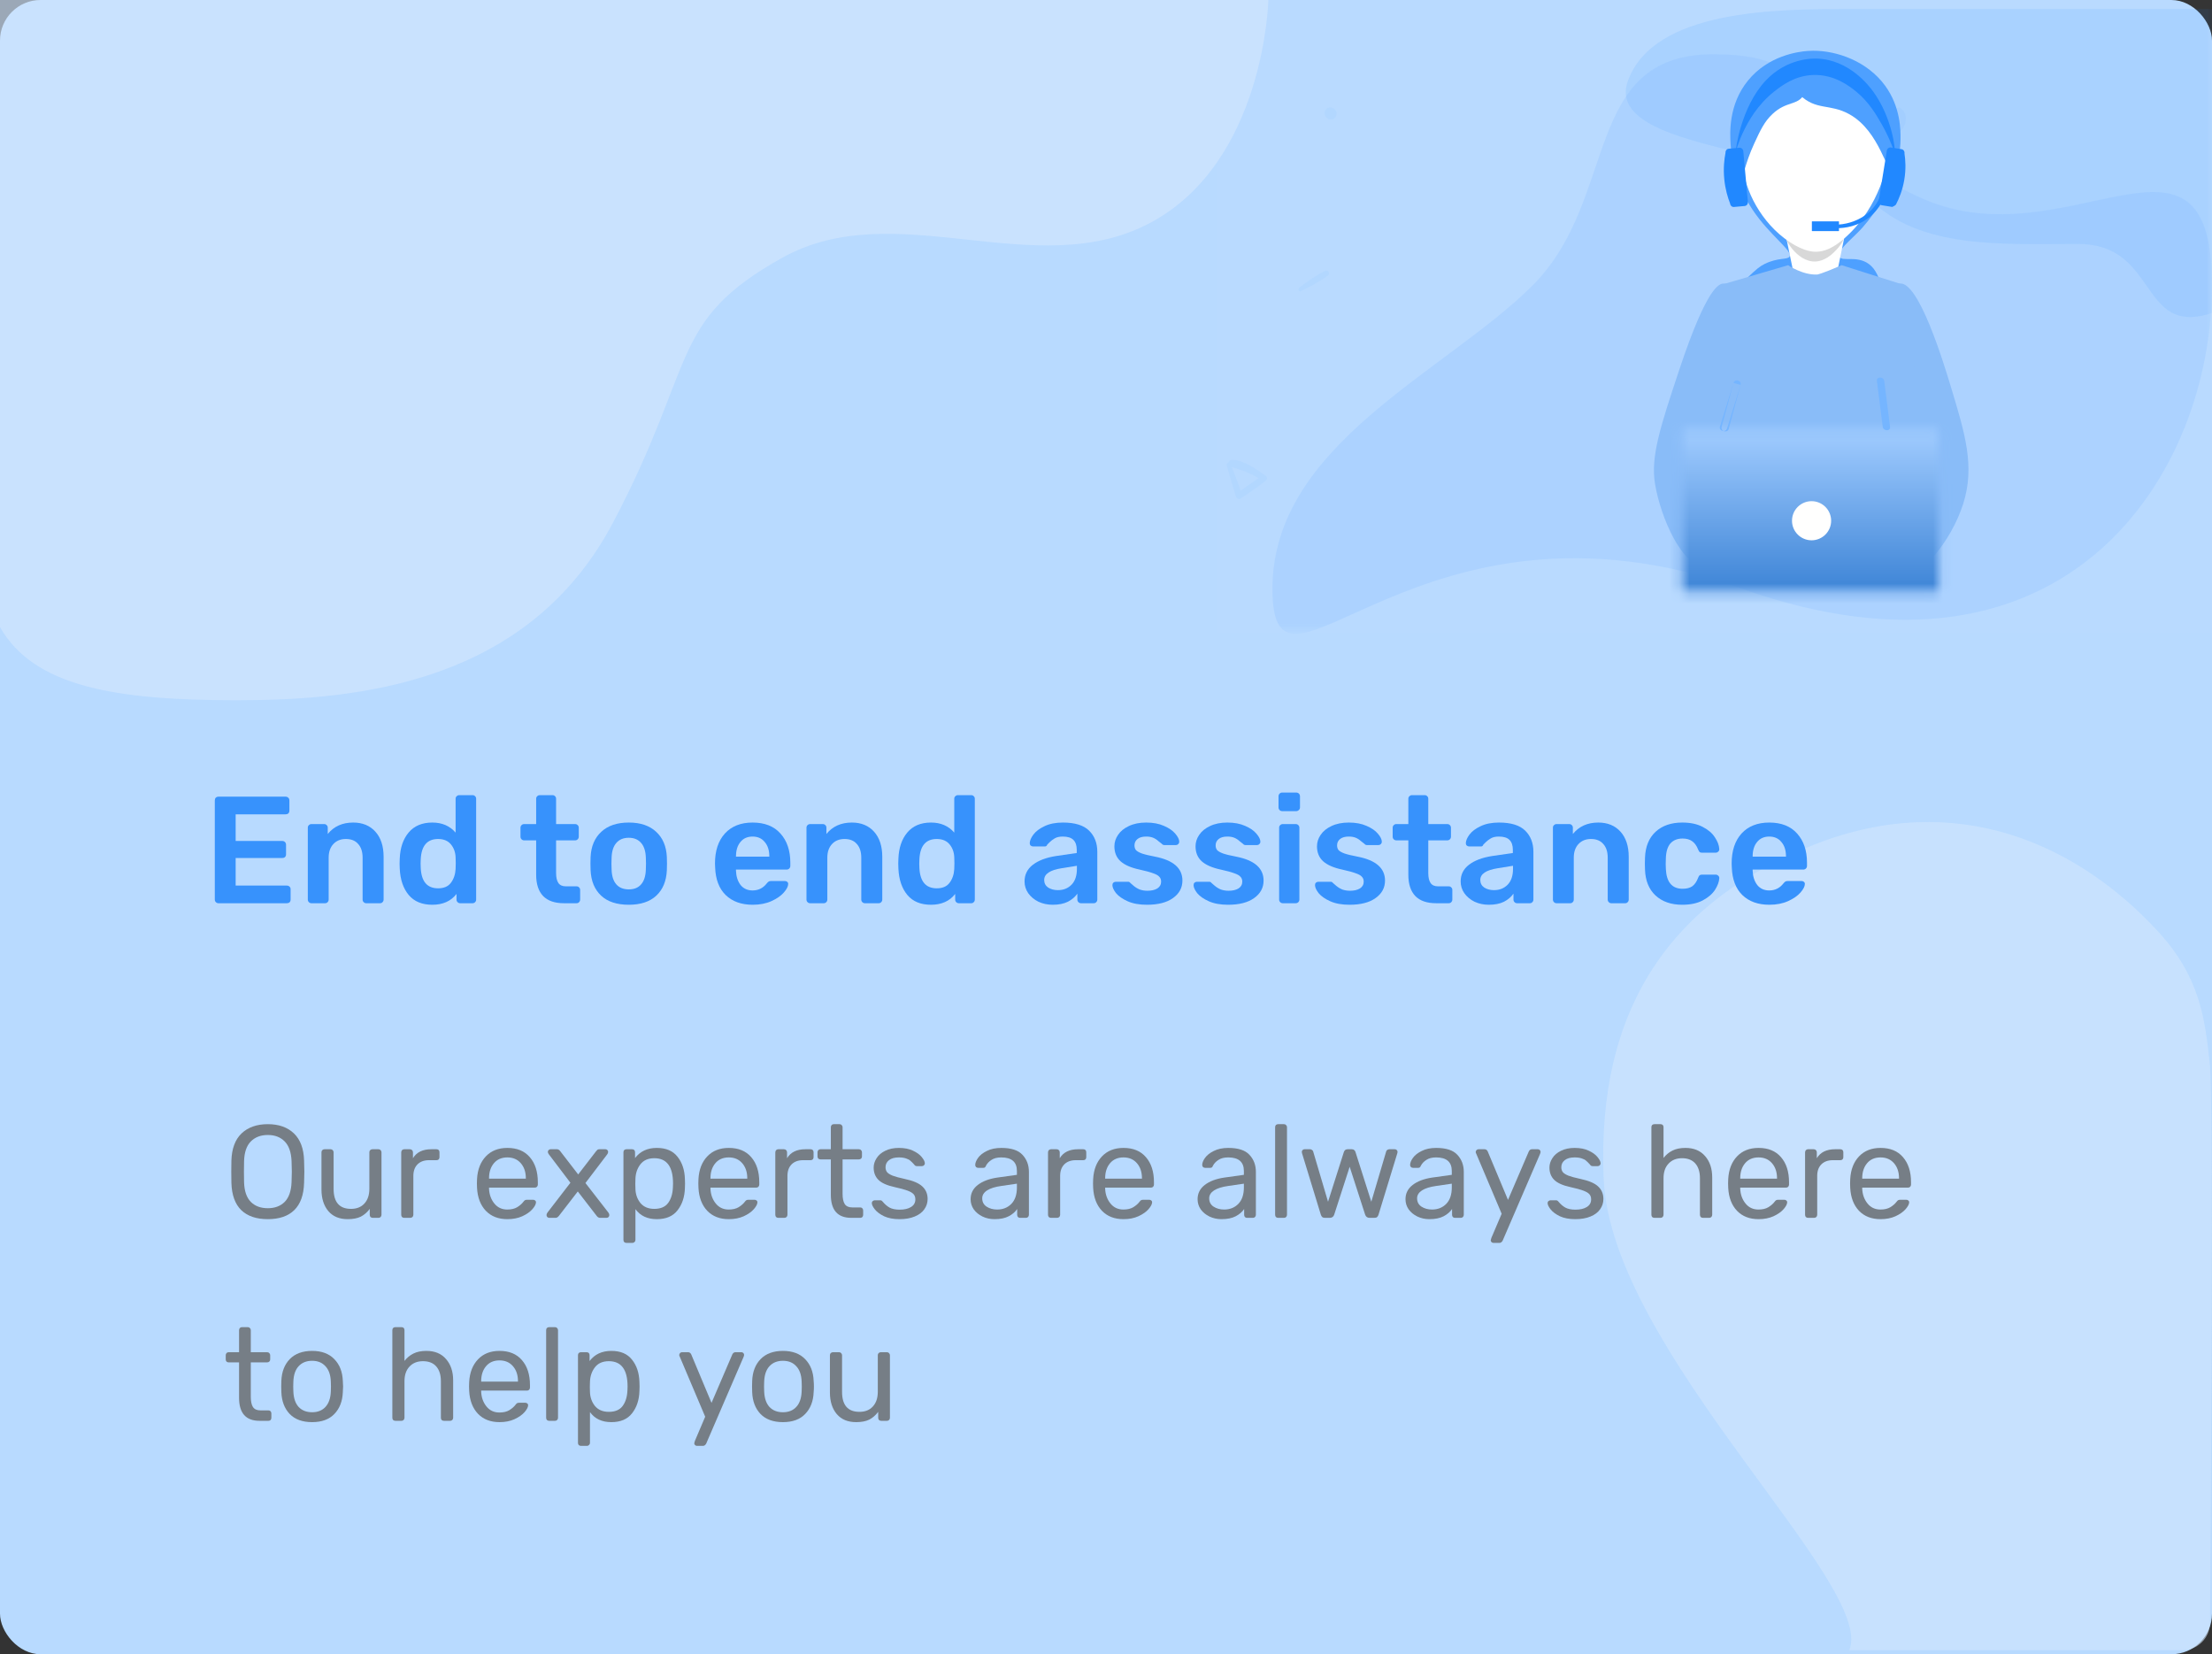 <svg width="218" height="163" viewBox="0 0 218 163" fill="none" xmlns="http://www.w3.org/2000/svg">
<rect x="0" y="0" width="218" height="163" fill="#333333" stroke="none"/>
<rect width="218" height="163" rx="4" fill="#B8DAFF"/>
<path opacity="0.651" d="M113.333 21.97C124.656 15.967 125 0 125 0L0 0C0 0 0 55.612 0 61.791C3.333 67.627 11.25 69 23.333 69C35.416 69 52.083 67.284 60.416 51.492C68.75 35.702 65.884 31.651 77.083 25.403C88.282 19.155 102.01 27.973 113.333 21.97Z" fill="#D2E6FD"/>
<path opacity="0.582" d="M212.647 91.745C216.786 96.228 217.3 100.285 217.782 104.834C218.159 108.394 217.884 148.986 217.803 159.908C217.791 161.412 216.584 162.6 215.08 162.6C207.116 162.6 184.17 162.6 182.254 162.6C184.977 156.157 158.774 133.108 158.048 116.145C157.322 99.181 164.843 88.694 178.857 83.203C192.871 77.713 204.762 83.203 212.647 91.745Z" fill="#D2E6FD"/>
<path d="M26.394 120.13C25.267 120.13 24.396 119.835 23.781 119.246C23.166 118.648 22.841 117.751 22.806 116.555C22.797 116.295 22.793 115.927 22.793 115.45C22.793 114.973 22.797 114.609 22.806 114.358C22.841 113.179 23.174 112.287 23.807 111.68C24.448 111.073 25.311 110.77 26.394 110.77C27.477 110.77 28.335 111.073 28.968 111.68C29.601 112.287 29.934 113.179 29.969 114.358C29.986 114.861 29.995 115.225 29.995 115.45C29.995 115.667 29.986 116.035 29.969 116.555C29.934 117.751 29.609 118.648 28.994 119.246C28.387 119.835 27.521 120.13 26.394 120.13ZM26.394 119.051C27.087 119.051 27.642 118.843 28.058 118.427C28.474 118.002 28.699 117.357 28.734 116.49C28.751 115.97 28.76 115.623 28.76 115.45C28.76 115.259 28.751 114.913 28.734 114.41C28.699 113.543 28.474 112.898 28.058 112.473C27.642 112.048 27.087 111.836 26.394 111.836C25.701 111.836 25.142 112.048 24.717 112.473C24.301 112.898 24.08 113.543 24.054 114.41C24.045 114.661 24.041 115.008 24.041 115.45C24.041 115.883 24.045 116.23 24.054 116.49C24.08 117.357 24.301 118.002 24.717 118.427C25.133 118.843 25.692 119.051 26.394 119.051Z" fill="#767E86"/>
<path d="M34.269 120.13C33.446 120.13 32.809 119.866 32.358 119.337C31.908 118.8 31.682 118.089 31.682 117.205V113.539C31.682 113.452 31.708 113.383 31.76 113.331C31.821 113.27 31.895 113.24 31.981 113.24H32.579C32.666 113.24 32.735 113.27 32.787 113.331C32.848 113.383 32.878 113.452 32.878 113.539V117.14C32.878 118.457 33.45 119.116 34.594 119.116C35.149 119.116 35.587 118.943 35.907 118.596C36.237 118.241 36.401 117.755 36.401 117.14V113.539C36.401 113.452 36.427 113.383 36.479 113.331C36.54 113.27 36.614 113.24 36.7 113.24H37.298C37.385 113.24 37.454 113.27 37.506 113.331C37.567 113.383 37.597 113.452 37.597 113.539V119.701C37.597 119.788 37.567 119.861 37.506 119.922C37.454 119.974 37.385 120 37.298 120H36.739C36.653 120 36.579 119.974 36.518 119.922C36.466 119.861 36.44 119.788 36.44 119.701V119.116C36.189 119.454 35.894 119.71 35.556 119.883C35.218 120.048 34.789 120.13 34.269 120.13Z" fill="#767E86"/>
<path d="M39.841 120C39.755 120 39.681 119.974 39.62 119.922C39.568 119.861 39.542 119.788 39.542 119.701V113.552C39.542 113.465 39.568 113.392 39.62 113.331C39.681 113.27 39.755 113.24 39.841 113.24H40.387C40.483 113.24 40.556 113.27 40.608 113.331C40.669 113.383 40.699 113.457 40.699 113.552V114.124C41.055 113.535 41.657 113.24 42.506 113.24H43.013C43.109 113.24 43.182 113.266 43.234 113.318C43.286 113.37 43.312 113.444 43.312 113.539V114.02C43.312 114.107 43.286 114.18 43.234 114.241C43.182 114.293 43.109 114.319 43.013 114.319H42.272C41.796 114.319 41.419 114.458 41.141 114.735C40.873 115.012 40.738 115.389 40.738 115.866V119.701C40.738 119.788 40.708 119.861 40.647 119.922C40.587 119.974 40.513 120 40.426 120H39.841Z" fill="#767E86"/>
<path d="M50.003 120.13C49.119 120.13 48.412 119.857 47.884 119.311C47.355 118.756 47.065 118.002 47.013 117.049L47 116.607L47.013 116.178C47.065 115.242 47.355 114.497 47.884 113.942C48.412 113.387 49.119 113.11 50.003 113.11C50.956 113.11 51.693 113.413 52.213 114.02C52.741 114.627 53.006 115.45 53.006 116.49V116.724C53.006 116.811 52.975 116.884 52.915 116.945C52.863 116.997 52.793 117.023 52.707 117.023H48.196V117.14C48.222 117.703 48.395 118.184 48.716 118.583C49.036 118.982 49.461 119.181 49.99 119.181C50.397 119.181 50.726 119.103 50.978 118.947C51.238 118.782 51.433 118.613 51.563 118.44C51.641 118.336 51.701 118.275 51.745 118.258C51.788 118.232 51.862 118.219 51.966 118.219H52.538C52.616 118.219 52.681 118.241 52.733 118.284C52.793 118.327 52.824 118.384 52.824 118.453C52.824 118.644 52.707 118.873 52.473 119.142C52.239 119.411 51.905 119.645 51.472 119.844C51.047 120.035 50.557 120.13 50.003 120.13ZM51.823 116.139V116.1C51.823 115.493 51.658 114.999 51.329 114.618C50.999 114.237 50.557 114.046 50.003 114.046C49.439 114.046 48.997 114.237 48.677 114.618C48.356 114.999 48.196 115.493 48.196 116.1V116.139H51.823Z" fill="#767E86"/>
<path d="M54.135 120C54.057 120 53.992 119.974 53.94 119.922C53.888 119.87 53.862 119.805 53.862 119.727C53.862 119.649 53.892 119.567 53.953 119.48L56.215 116.542L54.096 113.747C54.026 113.652 53.992 113.574 53.992 113.513C53.992 113.435 54.018 113.37 54.07 113.318C54.13 113.266 54.195 113.24 54.265 113.24H54.889C55.019 113.24 55.131 113.309 55.227 113.448L56.982 115.723L58.737 113.448C58.789 113.379 58.836 113.327 58.88 113.292C58.932 113.257 58.997 113.24 59.075 113.24H59.673C59.742 113.24 59.803 113.266 59.855 113.318C59.907 113.37 59.933 113.431 59.933 113.5C59.933 113.587 59.902 113.669 59.842 113.747L57.697 116.568L59.959 119.48C60.019 119.567 60.05 119.649 60.05 119.727C60.05 119.805 60.024 119.87 59.972 119.922C59.92 119.974 59.855 120 59.777 120H59.14C59.01 120 58.897 119.935 58.802 119.805L56.943 117.4L55.084 119.805C55.032 119.866 54.98 119.913 54.928 119.948C54.884 119.983 54.824 120 54.746 120H54.135Z" fill="#767E86"/>
<path d="M61.741 122.47C61.654 122.47 61.581 122.444 61.52 122.392C61.468 122.34 61.442 122.266 61.442 122.171V113.539C61.442 113.444 61.468 113.37 61.52 113.318C61.581 113.266 61.654 113.24 61.741 113.24H62.287C62.382 113.24 62.456 113.266 62.508 113.318C62.56 113.37 62.586 113.444 62.586 113.539V114.111C63.089 113.444 63.804 113.11 64.731 113.11C65.641 113.11 66.321 113.4 66.772 113.981C67.231 114.553 67.474 115.285 67.5 116.178C67.509 116.273 67.513 116.421 67.513 116.62C67.513 116.819 67.509 116.967 67.5 117.062C67.474 117.946 67.231 118.678 66.772 119.259C66.321 119.84 65.641 120.13 64.731 120.13C63.804 120.13 63.102 119.801 62.625 119.142V122.171C62.625 122.258 62.595 122.327 62.534 122.379C62.482 122.44 62.413 122.47 62.326 122.47H61.741ZM64.484 119.116C65.108 119.116 65.563 118.921 65.849 118.531C66.135 118.141 66.291 117.63 66.317 116.997C66.326 116.91 66.33 116.785 66.33 116.62C66.33 114.956 65.715 114.124 64.484 114.124C63.877 114.124 63.418 114.328 63.106 114.735C62.803 115.134 62.642 115.606 62.625 116.152C62.616 116.247 62.612 116.416 62.612 116.659C62.612 116.902 62.616 117.071 62.625 117.166C62.642 117.695 62.807 118.154 63.119 118.544C63.44 118.925 63.895 119.116 64.484 119.116Z" fill="#767E86"/>
<path d="M71.826 120.13C70.942 120.13 70.236 119.857 69.707 119.311C69.178 118.756 68.888 118.002 68.836 117.049L68.823 116.607L68.836 116.178C68.888 115.242 69.178 114.497 69.707 113.942C70.236 113.387 70.942 113.11 71.826 113.11C72.779 113.11 73.516 113.413 74.036 114.02C74.564 114.627 74.829 115.45 74.829 116.49V116.724C74.829 116.811 74.799 116.884 74.738 116.945C74.686 116.997 74.617 117.023 74.53 117.023H70.019V117.14C70.045 117.703 70.218 118.184 70.539 118.583C70.859 118.982 71.284 119.181 71.813 119.181C72.22 119.181 72.549 119.103 72.801 118.947C73.061 118.782 73.256 118.613 73.386 118.44C73.464 118.336 73.525 118.275 73.568 118.258C73.611 118.232 73.685 118.219 73.789 118.219H74.361C74.439 118.219 74.504 118.241 74.556 118.284C74.617 118.327 74.647 118.384 74.647 118.453C74.647 118.644 74.53 118.873 74.296 119.142C74.062 119.411 73.728 119.645 73.295 119.844C72.87 120.035 72.38 120.13 71.826 120.13ZM73.646 116.139V116.1C73.646 115.493 73.481 114.999 73.152 114.618C72.823 114.237 72.38 114.046 71.826 114.046C71.263 114.046 70.82 114.237 70.5 114.618C70.179 114.999 70.019 115.493 70.019 116.1V116.139H73.646Z" fill="#767E86"/>
<path d="M76.709 120C76.622 120 76.548 119.974 76.487 119.922C76.436 119.861 76.409 119.788 76.409 119.701V113.552C76.409 113.465 76.436 113.392 76.487 113.331C76.548 113.27 76.622 113.24 76.709 113.24H77.254C77.35 113.24 77.424 113.27 77.475 113.331C77.536 113.383 77.567 113.457 77.567 113.552V114.124C77.922 113.535 78.524 113.24 79.374 113.24H79.88C79.976 113.24 80.049 113.266 80.102 113.318C80.153 113.37 80.18 113.444 80.18 113.539V114.02C80.18 114.107 80.153 114.18 80.102 114.241C80.049 114.293 79.976 114.319 79.88 114.319H79.139C78.663 114.319 78.286 114.458 78.008 114.735C77.74 115.012 77.606 115.389 77.606 115.866V119.701C77.606 119.788 77.575 119.861 77.514 119.922C77.454 119.974 77.38 120 77.293 120H76.709Z" fill="#767E86"/>
<path d="M83.897 120C82.554 120 81.882 119.242 81.882 117.725V114.241H80.855C80.769 114.241 80.699 114.215 80.647 114.163C80.595 114.111 80.569 114.042 80.569 113.955V113.539C80.569 113.452 80.595 113.383 80.647 113.331C80.699 113.27 80.769 113.24 80.855 113.24H81.882V111.069C81.882 110.982 81.908 110.913 81.96 110.861C82.012 110.8 82.082 110.77 82.168 110.77H82.74C82.827 110.77 82.896 110.8 82.948 110.861C83.009 110.913 83.039 110.982 83.039 111.069V113.24H84.651C84.738 113.24 84.807 113.27 84.859 113.331C84.92 113.383 84.95 113.452 84.95 113.539V113.955C84.95 114.042 84.92 114.111 84.859 114.163C84.807 114.215 84.738 114.241 84.651 114.241H83.039V117.634C83.039 118.076 83.109 118.41 83.247 118.635C83.394 118.86 83.641 118.973 83.988 118.973H84.781C84.868 118.973 84.937 119.003 84.989 119.064C85.041 119.116 85.067 119.185 85.067 119.272V119.701C85.067 119.788 85.041 119.861 84.989 119.922C84.937 119.974 84.868 120 84.781 120H83.897Z" fill="#767E86"/>
<path d="M88.651 120.13C88.053 120.13 87.546 120.035 87.13 119.844C86.723 119.645 86.42 119.419 86.22 119.168C86.021 118.917 85.921 118.709 85.921 118.544C85.921 118.457 85.952 118.392 86.012 118.349C86.073 118.297 86.138 118.271 86.207 118.271H86.753C86.805 118.271 86.844 118.28 86.87 118.297C86.905 118.314 86.948 118.353 87 118.414C87.2 118.657 87.421 118.847 87.663 118.986C87.915 119.125 88.248 119.194 88.664 119.194C89.132 119.194 89.505 119.107 89.782 118.934C90.068 118.761 90.211 118.509 90.211 118.18C90.211 117.963 90.151 117.79 90.029 117.66C89.908 117.53 89.704 117.413 89.418 117.309C89.141 117.205 88.725 117.092 88.17 116.971C87.416 116.806 86.883 116.568 86.571 116.256C86.259 115.944 86.103 115.541 86.103 115.047C86.103 114.726 86.199 114.419 86.389 114.124C86.58 113.821 86.862 113.578 87.234 113.396C87.616 113.205 88.066 113.11 88.586 113.11C89.132 113.11 89.596 113.201 89.977 113.383C90.367 113.565 90.658 113.777 90.848 114.02C91.048 114.263 91.147 114.466 91.147 114.631C91.147 114.709 91.117 114.774 91.056 114.826C91.004 114.878 90.939 114.904 90.861 114.904H90.367C90.246 114.904 90.159 114.856 90.107 114.761C89.96 114.596 89.834 114.471 89.73 114.384C89.635 114.289 89.492 114.211 89.301 114.15C89.111 114.081 88.872 114.046 88.586 114.046C88.162 114.046 87.837 114.137 87.611 114.319C87.386 114.492 87.273 114.726 87.273 115.021C87.273 115.203 87.321 115.359 87.416 115.489C87.512 115.61 87.694 115.727 87.962 115.84C88.231 115.944 88.63 116.052 89.158 116.165C89.982 116.338 90.562 116.585 90.9 116.906C91.247 117.227 91.42 117.638 91.42 118.141C91.42 118.514 91.312 118.852 91.095 119.155C90.887 119.458 90.571 119.697 90.146 119.87C89.73 120.043 89.232 120.13 88.651 120.13Z" fill="#767E86"/>
<path d="M98.01 120.13C97.585 120.13 97.191 120.043 96.827 119.87C96.472 119.697 96.186 119.463 95.969 119.168C95.761 118.865 95.657 118.531 95.657 118.167C95.657 117.595 95.891 117.127 96.359 116.763C96.827 116.399 97.464 116.156 98.27 116.035L100.22 115.762V115.385C100.22 114.492 99.704 114.046 98.673 114.046C98.274 114.046 97.954 114.128 97.711 114.293C97.468 114.449 97.291 114.635 97.178 114.852C97.143 114.939 97.104 114.999 97.061 115.034C97.026 115.06 96.974 115.073 96.905 115.073H96.398C96.32 115.073 96.251 115.047 96.19 114.995C96.138 114.934 96.112 114.865 96.112 114.787C96.112 114.588 96.203 114.358 96.385 114.098C96.576 113.829 96.866 113.6 97.256 113.409C97.646 113.21 98.123 113.11 98.686 113.11C99.657 113.11 100.35 113.335 100.766 113.786C101.191 114.237 101.403 114.8 101.403 115.476V119.701C101.403 119.788 101.373 119.861 101.312 119.922C101.26 119.974 101.191 120 101.104 120H100.532C100.445 120 100.376 119.974 100.324 119.922C100.272 119.861 100.246 119.788 100.246 119.701V119.129C100.055 119.415 99.778 119.653 99.414 119.844C99.05 120.035 98.582 120.13 98.01 120.13ZM98.27 119.181C98.842 119.181 99.31 118.995 99.674 118.622C100.038 118.249 100.22 117.708 100.22 116.997V116.633L98.699 116.854C98.075 116.941 97.603 117.088 97.282 117.296C96.961 117.504 96.801 117.764 96.801 118.076C96.801 118.431 96.944 118.704 97.23 118.895C97.525 119.086 97.871 119.181 98.27 119.181Z" fill="#767E86"/>
<path d="M103.584 120C103.498 120 103.424 119.974 103.363 119.922C103.311 119.861 103.285 119.788 103.285 119.701V113.552C103.285 113.465 103.311 113.392 103.363 113.331C103.424 113.27 103.498 113.24 103.584 113.24H104.13C104.226 113.24 104.299 113.27 104.351 113.331C104.412 113.383 104.442 113.457 104.442 113.552V114.124C104.798 113.535 105.4 113.24 106.249 113.24H106.756C106.852 113.24 106.925 113.266 106.977 113.318C107.029 113.37 107.055 113.444 107.055 113.539V114.02C107.055 114.107 107.029 114.18 106.977 114.241C106.925 114.293 106.852 114.319 106.756 114.319H106.015C105.539 114.319 105.162 114.458 104.884 114.735C104.616 115.012 104.481 115.389 104.481 115.866V119.701C104.481 119.788 104.451 119.861 104.39 119.922C104.33 119.974 104.256 120 104.169 120H103.584Z" fill="#767E86"/>
<path d="M110.724 120.13C109.84 120.13 109.134 119.857 108.605 119.311C108.077 118.756 107.786 118.002 107.734 117.049L107.721 116.607L107.734 116.178C107.786 115.242 108.077 114.497 108.605 113.942C109.134 113.387 109.84 113.11 110.724 113.11C111.678 113.11 112.414 113.413 112.934 114.02C113.463 114.627 113.727 115.45 113.727 116.49V116.724C113.727 116.811 113.697 116.884 113.636 116.945C113.584 116.997 113.515 117.023 113.428 117.023H108.917V117.14C108.943 117.703 109.117 118.184 109.437 118.583C109.758 118.982 110.183 119.181 110.711 119.181C111.119 119.181 111.448 119.103 111.699 118.947C111.959 118.782 112.154 118.613 112.284 118.44C112.362 118.336 112.423 118.275 112.466 118.258C112.51 118.232 112.583 118.219 112.687 118.219H113.259C113.337 118.219 113.402 118.241 113.454 118.284C113.515 118.327 113.545 118.384 113.545 118.453C113.545 118.644 113.428 118.873 113.194 119.142C112.96 119.411 112.627 119.645 112.193 119.844C111.769 120.035 111.279 120.13 110.724 120.13ZM112.544 116.139V116.1C112.544 115.493 112.38 114.999 112.05 114.618C111.721 114.237 111.279 114.046 110.724 114.046C110.161 114.046 109.719 114.237 109.398 114.618C109.078 114.999 108.917 115.493 108.917 116.1V116.139H112.544Z" fill="#767E86"/>
<path d="M120.379 120.13C119.955 120.13 119.56 120.043 119.196 119.87C118.841 119.697 118.555 119.463 118.338 119.168C118.13 118.865 118.026 118.531 118.026 118.167C118.026 117.595 118.26 117.127 118.728 116.763C119.196 116.399 119.833 116.156 120.639 116.035L122.589 115.762V115.385C122.589 114.492 122.074 114.046 121.042 114.046C120.644 114.046 120.323 114.128 120.08 114.293C119.838 114.449 119.66 114.635 119.547 114.852C119.513 114.939 119.474 114.999 119.43 115.034C119.396 115.06 119.344 115.073 119.274 115.073H118.767C118.689 115.073 118.62 115.047 118.559 114.995C118.507 114.934 118.481 114.865 118.481 114.787C118.481 114.588 118.572 114.358 118.754 114.098C118.945 113.829 119.235 113.6 119.625 113.409C120.015 113.21 120.492 113.11 121.055 113.11C122.026 113.11 122.719 113.335 123.135 113.786C123.56 114.237 123.772 114.8 123.772 115.476V119.701C123.772 119.788 123.742 119.861 123.681 119.922C123.629 119.974 123.56 120 123.473 120H122.901C122.815 120 122.745 119.974 122.693 119.922C122.641 119.861 122.615 119.788 122.615 119.701V119.129C122.425 119.415 122.147 119.653 121.783 119.844C121.419 120.035 120.951 120.13 120.379 120.13ZM120.639 119.181C121.211 119.181 121.679 118.995 122.043 118.622C122.407 118.249 122.589 117.708 122.589 116.997V116.633L121.068 116.854C120.444 116.941 119.972 117.088 119.651 117.296C119.331 117.504 119.17 117.764 119.17 118.076C119.17 118.431 119.313 118.704 119.599 118.895C119.894 119.086 120.241 119.181 120.639 119.181Z" fill="#767E86"/>
<path d="M125.967 120C125.88 120 125.806 119.974 125.746 119.922C125.694 119.861 125.668 119.788 125.668 119.701V111.069C125.668 110.974 125.694 110.9 125.746 110.848C125.806 110.796 125.88 110.77 125.967 110.77H126.539C126.625 110.77 126.695 110.8 126.747 110.861C126.807 110.913 126.838 110.982 126.838 111.069V119.701C126.838 119.788 126.807 119.861 126.747 119.922C126.695 119.974 126.625 120 126.539 120H125.967Z" fill="#767E86"/>
<path d="M130.584 120C130.463 120 130.372 119.974 130.311 119.922C130.251 119.87 130.203 119.788 130.168 119.675L128.322 113.643L128.296 113.513C128.296 113.435 128.322 113.37 128.374 113.318C128.426 113.266 128.491 113.24 128.569 113.24H129.102C129.189 113.24 129.258 113.266 129.31 113.318C129.371 113.361 129.406 113.405 129.414 113.448L130.883 118.414L132.443 113.513C132.461 113.444 132.5 113.383 132.56 113.331C132.621 113.27 132.703 113.24 132.807 113.24H133.223C133.327 113.24 133.41 113.27 133.47 113.331C133.531 113.383 133.57 113.444 133.587 113.513L135.147 118.414L136.616 113.448C136.625 113.405 136.655 113.361 136.707 113.318C136.768 113.266 136.842 113.24 136.928 113.24H137.461C137.539 113.24 137.604 113.266 137.656 113.318C137.708 113.37 137.734 113.435 137.734 113.513L137.708 113.643L135.862 119.675C135.828 119.788 135.78 119.87 135.719 119.922C135.659 119.974 135.568 120 135.446 120H134.978C134.753 120 134.606 119.892 134.536 119.675L133.015 114.969L131.494 119.675C131.425 119.892 131.278 120 131.052 120H130.584Z" fill="#767E86"/>
<path d="M140.869 120.13C140.445 120.13 140.05 120.043 139.686 119.87C139.331 119.697 139.045 119.463 138.828 119.168C138.62 118.865 138.516 118.531 138.516 118.167C138.516 117.595 138.75 117.127 139.218 116.763C139.686 116.399 140.323 116.156 141.129 116.035L143.079 115.762V115.385C143.079 114.492 142.564 114.046 141.532 114.046C141.134 114.046 140.813 114.128 140.57 114.293C140.328 114.449 140.15 114.635 140.037 114.852C140.003 114.939 139.964 114.999 139.92 115.034C139.886 115.06 139.834 115.073 139.764 115.073H139.257C139.179 115.073 139.11 115.047 139.049 114.995C138.997 114.934 138.971 114.865 138.971 114.787C138.971 114.588 139.062 114.358 139.244 114.098C139.435 113.829 139.725 113.6 140.115 113.409C140.505 113.21 140.982 113.11 141.545 113.11C142.516 113.11 143.209 113.335 143.625 113.786C144.05 114.237 144.262 114.8 144.262 115.476V119.701C144.262 119.788 144.232 119.861 144.171 119.922C144.119 119.974 144.05 120 143.963 120H143.391C143.305 120 143.235 119.974 143.183 119.922C143.131 119.861 143.105 119.788 143.105 119.701V119.129C142.915 119.415 142.637 119.653 142.273 119.844C141.909 120.035 141.441 120.13 140.869 120.13ZM141.129 119.181C141.701 119.181 142.169 118.995 142.533 118.622C142.897 118.249 143.079 117.708 143.079 116.997V116.633L141.558 116.854C140.934 116.941 140.462 117.088 140.141 117.296C139.821 117.504 139.66 117.764 139.66 118.076C139.66 118.431 139.803 118.704 140.089 118.895C140.384 119.086 140.731 119.181 141.129 119.181Z" fill="#767E86"/>
<path d="M147.188 122.47C147.11 122.47 147.045 122.444 146.993 122.392C146.941 122.34 146.915 122.279 146.915 122.21C146.915 122.184 146.937 122.106 146.98 121.976L147.994 119.597L145.511 113.734C145.459 113.63 145.433 113.556 145.433 113.513C145.442 113.435 145.472 113.37 145.524 113.318C145.576 113.266 145.637 113.24 145.706 113.24H146.304C146.443 113.24 146.547 113.309 146.616 113.448L148.618 118.232L150.672 113.448C150.742 113.309 150.846 113.24 150.984 113.24H151.569C151.639 113.24 151.699 113.266 151.751 113.318C151.803 113.37 151.829 113.431 151.829 113.5C151.829 113.561 151.808 113.639 151.764 113.734L148.085 122.262C148.042 122.331 147.994 122.383 147.942 122.418C147.899 122.453 147.838 122.47 147.76 122.47H147.188Z" fill="#767E86"/>
<path d="M155.251 120.13C154.653 120.13 154.146 120.035 153.73 119.844C153.323 119.645 153.019 119.419 152.82 119.168C152.621 118.917 152.521 118.709 152.521 118.544C152.521 118.457 152.551 118.392 152.612 118.349C152.673 118.297 152.738 118.271 152.807 118.271H153.353C153.405 118.271 153.444 118.28 153.47 118.297C153.505 118.314 153.548 118.353 153.6 118.414C153.799 118.657 154.02 118.847 154.263 118.986C154.514 119.125 154.848 119.194 155.264 119.194C155.732 119.194 156.105 119.107 156.382 118.934C156.668 118.761 156.811 118.509 156.811 118.18C156.811 117.963 156.75 117.79 156.629 117.66C156.508 117.53 156.304 117.413 156.018 117.309C155.741 117.205 155.325 117.092 154.77 116.971C154.016 116.806 153.483 116.568 153.171 116.256C152.859 115.944 152.703 115.541 152.703 115.047C152.703 114.726 152.798 114.419 152.989 114.124C153.18 113.821 153.461 113.578 153.834 113.396C154.215 113.205 154.666 113.11 155.186 113.11C155.732 113.11 156.196 113.201 156.577 113.383C156.967 113.565 157.257 113.777 157.448 114.02C157.647 114.263 157.747 114.466 157.747 114.631C157.747 114.709 157.717 114.774 157.656 114.826C157.604 114.878 157.539 114.904 157.461 114.904H156.967C156.846 114.904 156.759 114.856 156.707 114.761C156.56 114.596 156.434 114.471 156.33 114.384C156.235 114.289 156.092 114.211 155.901 114.15C155.71 114.081 155.472 114.046 155.186 114.046C154.761 114.046 154.436 114.137 154.211 114.319C153.986 114.492 153.873 114.726 153.873 115.021C153.873 115.203 153.921 115.359 154.016 115.489C154.111 115.61 154.293 115.727 154.562 115.84C154.831 115.944 155.229 116.052 155.758 116.165C156.581 116.338 157.162 116.585 157.5 116.906C157.847 117.227 158.02 117.638 158.02 118.141C158.02 118.514 157.912 118.852 157.695 119.155C157.487 119.458 157.171 119.697 156.746 119.87C156.33 120.043 155.832 120.13 155.251 120.13Z" fill="#767E86"/>
<path d="M163.05 120C162.963 120 162.889 119.974 162.829 119.922C162.777 119.861 162.751 119.788 162.751 119.701V111.069C162.751 110.974 162.777 110.9 162.829 110.848C162.889 110.796 162.963 110.77 163.05 110.77H163.648C163.743 110.77 163.817 110.796 163.869 110.848C163.921 110.9 163.947 110.974 163.947 111.069V114.098C164.198 113.777 164.493 113.535 164.831 113.37C165.177 113.197 165.602 113.11 166.105 113.11C166.937 113.11 167.582 113.379 168.042 113.916C168.51 114.445 168.744 115.147 168.744 116.022V119.701C168.744 119.788 168.713 119.861 168.653 119.922C168.601 119.974 168.531 120 168.445 120H167.834C167.747 120 167.673 119.974 167.613 119.922C167.561 119.861 167.535 119.788 167.535 119.701V116.1C167.535 115.476 167.383 114.991 167.08 114.644C166.776 114.297 166.339 114.124 165.767 114.124C165.212 114.124 164.77 114.302 164.441 114.657C164.111 115.004 163.947 115.485 163.947 116.1V119.701C163.947 119.788 163.916 119.861 163.856 119.922C163.804 119.974 163.734 120 163.648 120H163.05Z" fill="#767E86"/>
<path d="M173.312 120.13C172.428 120.13 171.722 119.857 171.193 119.311C170.664 118.756 170.374 118.002 170.322 117.049L170.309 116.607L170.322 116.178C170.374 115.242 170.664 114.497 171.193 113.942C171.722 113.387 172.428 113.11 173.312 113.11C174.265 113.11 175.002 113.413 175.522 114.02C176.051 114.627 176.315 115.45 176.315 116.49V116.724C176.315 116.811 176.285 116.884 176.224 116.945C176.172 116.997 176.103 117.023 176.016 117.023H171.505V117.14C171.531 117.703 171.704 118.184 172.025 118.583C172.346 118.982 172.77 119.181 173.299 119.181C173.706 119.181 174.036 119.103 174.287 118.947C174.547 118.782 174.742 118.613 174.872 118.44C174.95 118.336 175.011 118.275 175.054 118.258C175.097 118.232 175.171 118.219 175.275 118.219H175.847C175.925 118.219 175.99 118.241 176.042 118.284C176.103 118.327 176.133 118.384 176.133 118.453C176.133 118.644 176.016 118.873 175.782 119.142C175.548 119.411 175.214 119.645 174.781 119.844C174.356 120.035 173.867 120.13 173.312 120.13ZM175.132 116.139V116.1C175.132 115.493 174.967 114.999 174.638 114.618C174.309 114.237 173.867 114.046 173.312 114.046C172.749 114.046 172.307 114.237 171.986 114.618C171.665 114.999 171.505 115.493 171.505 116.1V116.139H175.132Z" fill="#767E86"/>
<path d="M178.195 120C178.108 120 178.035 119.974 177.974 119.922C177.922 119.861 177.896 119.788 177.896 119.701V113.552C177.896 113.465 177.922 113.392 177.974 113.331C178.035 113.27 178.108 113.24 178.195 113.24H178.741C178.836 113.24 178.91 113.27 178.962 113.331C179.023 113.383 179.053 113.457 179.053 113.552V114.124C179.408 113.535 180.011 113.24 180.86 113.24H181.367C181.462 113.24 181.536 113.266 181.588 113.318C181.64 113.37 181.666 113.444 181.666 113.539V114.02C181.666 114.107 181.64 114.18 181.588 114.241C181.536 114.293 181.462 114.319 181.367 114.319H180.626C180.149 114.319 179.772 114.458 179.495 114.735C179.226 115.012 179.092 115.389 179.092 115.866V119.701C179.092 119.788 179.062 119.861 179.001 119.922C178.94 119.974 178.867 120 178.78 120H178.195Z" fill="#767E86"/>
<path d="M185.335 120.13C184.451 120.13 183.744 119.857 183.216 119.311C182.687 118.756 182.397 118.002 182.345 117.049L182.332 116.607L182.345 116.178C182.397 115.242 182.687 114.497 183.216 113.942C183.744 113.387 184.451 113.11 185.335 113.11C186.288 113.11 187.025 113.413 187.545 114.02C188.073 114.627 188.338 115.45 188.338 116.49V116.724C188.338 116.811 188.307 116.884 188.247 116.945C188.195 116.997 188.125 117.023 188.039 117.023H183.528V117.14C183.554 117.703 183.727 118.184 184.048 118.583C184.368 118.982 184.793 119.181 185.322 119.181C185.729 119.181 186.058 119.103 186.31 118.947C186.57 118.782 186.765 118.613 186.895 118.44C186.973 118.336 187.033 118.275 187.077 118.258C187.12 118.232 187.194 118.219 187.298 118.219H187.87C187.948 118.219 188.013 118.241 188.065 118.284C188.125 118.327 188.156 118.384 188.156 118.453C188.156 118.644 188.039 118.873 187.805 119.142C187.571 119.411 187.237 119.645 186.804 119.844C186.379 120.035 185.889 120.13 185.335 120.13ZM187.155 116.139V116.1C187.155 115.493 186.99 114.999 186.661 114.618C186.331 114.237 185.889 114.046 185.335 114.046C184.771 114.046 184.329 114.237 184.009 114.618C183.688 114.999 183.528 115.493 183.528 116.1V116.139H187.155Z" fill="#767E86"/>
<path d="M25.575 140C24.232 140 23.56 139.242 23.56 137.725V134.241H22.533C22.446 134.241 22.377 134.215 22.325 134.163C22.273 134.111 22.247 134.042 22.247 133.955V133.539C22.247 133.452 22.273 133.383 22.325 133.331C22.377 133.27 22.446 133.24 22.533 133.24H23.56V131.069C23.56 130.982 23.586 130.913 23.638 130.861C23.69 130.8 23.759 130.77 23.846 130.77H24.418C24.505 130.77 24.574 130.8 24.626 130.861C24.687 130.913 24.717 130.982 24.717 131.069V133.24H26.329C26.416 133.24 26.485 133.27 26.537 133.331C26.598 133.383 26.628 133.452 26.628 133.539V133.955C26.628 134.042 26.598 134.111 26.537 134.163C26.485 134.215 26.416 134.241 26.329 134.241H24.717V137.634C24.717 138.076 24.786 138.41 24.925 138.635C25.072 138.86 25.319 138.973 25.666 138.973H26.459C26.546 138.973 26.615 139.003 26.667 139.064C26.719 139.116 26.745 139.185 26.745 139.272V139.701C26.745 139.788 26.719 139.861 26.667 139.922C26.615 139.974 26.546 140 26.459 140H25.575Z" fill="#767E86"/>
<path d="M30.758 140.13C29.805 140.13 29.068 139.861 28.548 139.324C28.037 138.787 27.764 138.072 27.729 137.179L27.716 136.62L27.729 136.061C27.764 135.168 28.041 134.453 28.561 133.916C29.09 133.379 29.822 133.11 30.758 133.11C31.694 133.11 32.422 133.379 32.942 133.916C33.471 134.453 33.752 135.168 33.787 136.061C33.804 136.252 33.813 136.438 33.813 136.62C33.813 136.802 33.804 136.988 33.787 137.179C33.752 138.072 33.475 138.787 32.955 139.324C32.444 139.861 31.711 140.13 30.758 140.13ZM30.758 139.155C31.313 139.155 31.75 138.982 32.071 138.635C32.4 138.28 32.578 137.773 32.604 137.114C32.613 137.027 32.617 136.863 32.617 136.62C32.617 136.377 32.613 136.213 32.604 136.126C32.578 135.467 32.4 134.965 32.071 134.618C31.75 134.263 31.313 134.085 30.758 134.085C30.203 134.085 29.761 134.263 29.432 134.618C29.111 134.965 28.938 135.467 28.912 136.126L28.899 136.62L28.912 137.114C28.938 137.773 29.111 138.28 29.432 138.635C29.761 138.982 30.203 139.155 30.758 139.155Z" fill="#767E86"/>
<path d="M38.966 140C38.879 140 38.805 139.974 38.745 139.922C38.693 139.861 38.667 139.788 38.667 139.701V131.069C38.667 130.974 38.693 130.9 38.745 130.848C38.805 130.796 38.879 130.77 38.966 130.77H39.564C39.659 130.77 39.733 130.796 39.785 130.848C39.837 130.9 39.863 130.974 39.863 131.069V134.098C40.114 133.777 40.409 133.535 40.747 133.37C41.093 133.197 41.518 133.11 42.021 133.11C42.853 133.11 43.498 133.379 43.958 133.916C44.426 134.445 44.66 135.147 44.66 136.022V139.701C44.66 139.788 44.629 139.861 44.569 139.922C44.517 139.974 44.447 140 44.361 140H43.75C43.663 140 43.589 139.974 43.529 139.922C43.477 139.861 43.451 139.788 43.451 139.701V136.1C43.451 135.476 43.299 134.991 42.996 134.644C42.692 134.297 42.255 134.124 41.683 134.124C41.128 134.124 40.686 134.302 40.357 134.657C40.027 135.004 39.863 135.485 39.863 136.1V139.701C39.863 139.788 39.832 139.861 39.772 139.922C39.72 139.974 39.65 140 39.564 140H38.966Z" fill="#767E86"/>
<path d="M49.228 140.13C48.344 140.13 47.638 139.857 47.109 139.311C46.581 138.756 46.29 138.002 46.238 137.049L46.225 136.607L46.238 136.178C46.29 135.242 46.581 134.497 47.109 133.942C47.638 133.387 48.344 133.11 49.228 133.11C50.181 133.11 50.918 133.413 51.438 134.02C51.967 134.627 52.231 135.45 52.231 136.49V136.724C52.231 136.811 52.201 136.884 52.14 136.945C52.088 136.997 52.019 137.023 51.932 137.023H47.421V137.14C47.447 137.703 47.62 138.184 47.941 138.583C48.262 138.982 48.687 139.181 49.215 139.181C49.623 139.181 49.952 139.103 50.203 138.947C50.463 138.782 50.658 138.613 50.788 138.44C50.866 138.336 50.927 138.275 50.97 138.258C51.014 138.232 51.087 138.219 51.191 138.219H51.763C51.841 138.219 51.906 138.241 51.958 138.284C52.019 138.327 52.049 138.384 52.049 138.453C52.049 138.644 51.932 138.873 51.698 139.142C51.464 139.411 51.13 139.645 50.697 139.844C50.273 140.035 49.783 140.13 49.228 140.13ZM51.048 136.139V136.1C51.048 135.493 50.883 134.999 50.554 134.618C50.225 134.237 49.783 134.046 49.228 134.046C48.665 134.046 48.223 134.237 47.902 134.618C47.581 134.999 47.421 135.493 47.421 136.1V136.139H51.048Z" fill="#767E86"/>
<path d="M54.124 140C54.037 140 53.964 139.974 53.903 139.922C53.851 139.861 53.825 139.788 53.825 139.701V131.069C53.825 130.974 53.851 130.9 53.903 130.848C53.964 130.796 54.037 130.77 54.124 130.77H54.696C54.782 130.77 54.852 130.8 54.904 130.861C54.965 130.913 54.995 130.982 54.995 131.069V139.701C54.995 139.788 54.965 139.861 54.904 139.922C54.852 139.974 54.782 140 54.696 140H54.124Z" fill="#767E86"/>
<path d="M57.26 142.47C57.173 142.47 57.099 142.444 57.039 142.392C56.987 142.34 56.961 142.266 56.961 142.171V133.539C56.961 133.444 56.987 133.37 57.039 133.318C57.099 133.266 57.173 133.24 57.26 133.24H57.806C57.901 133.24 57.975 133.266 58.027 133.318C58.079 133.37 58.105 133.444 58.105 133.539V134.111C58.607 133.444 59.322 133.11 60.25 133.11C61.16 133.11 61.84 133.4 62.291 133.981C62.75 134.553 62.993 135.285 63.019 136.178C63.027 136.273 63.032 136.421 63.032 136.62C63.032 136.819 63.027 136.967 63.019 137.062C62.993 137.946 62.75 138.678 62.291 139.259C61.84 139.84 61.16 140.13 60.25 140.13C59.322 140.13 58.62 139.801 58.144 139.142V142.171C58.144 142.258 58.113 142.327 58.053 142.379C58.001 142.44 57.931 142.47 57.845 142.47H57.26ZM60.003 139.116C60.627 139.116 61.082 138.921 61.368 138.531C61.654 138.141 61.81 137.63 61.836 136.997C61.844 136.91 61.849 136.785 61.849 136.62C61.849 134.956 61.233 134.124 60.003 134.124C59.396 134.124 58.937 134.328 58.625 134.735C58.321 135.134 58.161 135.606 58.144 136.152C58.135 136.247 58.131 136.416 58.131 136.659C58.131 136.902 58.135 137.071 58.144 137.166C58.161 137.695 58.326 138.154 58.638 138.544C58.958 138.925 59.413 139.116 60.003 139.116Z" fill="#767E86"/>
<path d="M68.693 142.47C68.615 142.47 68.55 142.444 68.498 142.392C68.446 142.34 68.42 142.279 68.42 142.21C68.42 142.184 68.442 142.106 68.485 141.976L69.499 139.597L67.016 133.734C66.964 133.63 66.938 133.556 66.938 133.513C66.947 133.435 66.977 133.37 67.029 133.318C67.081 133.266 67.142 133.24 67.211 133.24H67.809C67.948 133.24 68.052 133.309 68.121 133.448L70.123 138.232L72.177 133.448C72.246 133.309 72.35 133.24 72.489 133.24H73.074C73.143 133.24 73.204 133.266 73.256 133.318C73.308 133.37 73.334 133.431 73.334 133.5C73.334 133.561 73.312 133.639 73.269 133.734L69.59 142.262C69.547 142.331 69.499 142.383 69.447 142.418C69.404 142.453 69.343 142.47 69.265 142.47H68.693Z" fill="#767E86"/>
<path d="M77.159 140.13C76.206 140.13 75.469 139.861 74.949 139.324C74.438 138.787 74.165 138.072 74.13 137.179L74.117 136.62L74.13 136.061C74.165 135.168 74.442 134.453 74.962 133.916C75.491 133.379 76.223 133.11 77.159 133.11C78.095 133.11 78.823 133.379 79.343 133.916C79.872 134.453 80.154 135.168 80.188 136.061C80.206 136.252 80.214 136.438 80.214 136.62C80.214 136.802 80.206 136.988 80.188 137.179C80.154 138.072 79.876 138.787 79.356 139.324C78.845 139.861 78.113 140.13 77.159 140.13ZM77.159 139.155C77.714 139.155 78.152 138.982 78.472 138.635C78.802 138.28 78.979 137.773 79.005 137.114C79.014 137.027 79.018 136.863 79.018 136.62C79.018 136.377 79.014 136.213 79.005 136.126C78.979 135.467 78.802 134.965 78.472 134.618C78.152 134.263 77.714 134.085 77.159 134.085C76.605 134.085 76.163 134.263 75.833 134.618C75.513 134.965 75.339 135.467 75.313 136.126L75.3 136.62L75.313 137.114C75.339 137.773 75.513 138.28 75.833 138.635C76.163 138.982 76.605 139.155 77.159 139.155Z" fill="#767E86"/>
<path d="M84.378 140.13C83.555 140.13 82.918 139.866 82.467 139.337C82.016 138.8 81.791 138.089 81.791 137.205V133.539C81.791 133.452 81.817 133.383 81.869 133.331C81.93 133.27 82.003 133.24 82.09 133.24H82.688C82.775 133.24 82.844 133.27 82.896 133.331C82.957 133.383 82.987 133.452 82.987 133.539V137.14C82.987 138.457 83.559 139.116 84.703 139.116C85.257 139.116 85.695 138.943 86.016 138.596C86.345 138.241 86.51 137.755 86.51 137.14V133.539C86.51 133.452 86.536 133.383 86.588 133.331C86.648 133.27 86.722 133.24 86.809 133.24H87.407C87.493 133.24 87.563 133.27 87.615 133.331C87.675 133.383 87.706 133.452 87.706 133.539V139.701C87.706 139.788 87.675 139.861 87.615 139.922C87.563 139.974 87.493 140 87.407 140H86.848C86.761 140 86.688 139.974 86.627 139.922C86.575 139.861 86.549 139.788 86.549 139.701V139.116C86.297 139.454 86.003 139.71 85.665 139.883C85.327 140.048 84.898 140.13 84.378 140.13Z" fill="#767E86"/>
<path d="M21.53 89C21.43 89 21.345 88.965 21.275 88.895C21.205 88.825 21.17 88.74 21.17 88.64V78.875C21.17 78.765 21.2 78.675 21.26 78.605C21.33 78.535 21.42 78.5 21.53 78.5H28.145C28.255 78.5 28.345 78.535 28.415 78.605C28.485 78.675 28.52 78.765 28.52 78.875V79.88C28.52 79.99 28.485 80.08 28.415 80.15C28.345 80.21 28.255 80.24 28.145 80.24H23.225V82.865H27.815C27.925 82.865 28.015 82.9 28.085 82.97C28.155 83.04 28.19 83.13 28.19 83.24V84.185C28.19 84.295 28.155 84.385 28.085 84.455C28.015 84.515 27.925 84.545 27.815 84.545H23.225V87.26H28.265C28.375 87.26 28.465 87.295 28.535 87.365C28.605 87.425 28.64 87.51 28.64 87.62V88.64C28.64 88.75 28.605 88.84 28.535 88.91C28.465 88.97 28.375 89 28.265 89H21.53Z" fill="#3792FC"/>
<path d="M30.696 89C30.596 89 30.511 88.965 30.441 88.895C30.371 88.825 30.336 88.74 30.336 88.64V81.56C30.336 81.45 30.371 81.365 30.441 81.305C30.511 81.235 30.596 81.2 30.696 81.2H31.941C32.051 81.2 32.136 81.235 32.196 81.305C32.266 81.365 32.301 81.45 32.301 81.56V82.175C32.911 81.425 33.746 81.05 34.806 81.05C35.726 81.05 36.456 81.35 36.996 81.95C37.536 82.55 37.806 83.375 37.806 84.425V88.64C37.806 88.74 37.771 88.825 37.701 88.895C37.641 88.965 37.556 89 37.446 89H36.096C35.996 89 35.911 88.965 35.841 88.895C35.771 88.825 35.736 88.74 35.736 88.64V84.515C35.736 83.935 35.591 83.485 35.301 83.165C35.021 82.835 34.616 82.67 34.086 82.67C33.576 82.67 33.166 82.835 32.856 83.165C32.546 83.495 32.391 83.945 32.391 84.515V88.64C32.391 88.74 32.356 88.825 32.286 88.895C32.226 88.965 32.141 89 32.031 89H30.696Z" fill="#3792FC"/>
<path d="M42.606 89.15C41.596 89.15 40.821 88.83 40.281 88.19C39.741 87.54 39.446 86.675 39.396 85.595L39.381 85.1L39.396 84.605C39.436 83.545 39.726 82.69 40.266 82.04C40.816 81.38 41.596 81.05 42.606 81.05C43.566 81.05 44.331 81.38 44.901 82.04V78.71C44.901 78.6 44.936 78.515 45.006 78.455C45.076 78.385 45.161 78.35 45.261 78.35H46.566C46.676 78.35 46.761 78.385 46.821 78.455C46.891 78.515 46.926 78.6 46.926 78.71V88.64C46.926 88.74 46.891 88.825 46.821 88.895C46.761 88.965 46.676 89 46.566 89H45.351C45.251 89 45.166 88.965 45.096 88.895C45.026 88.825 44.991 88.74 44.991 88.64V88.085C44.441 88.795 43.646 89.15 42.606 89.15ZM43.176 87.53C43.746 87.53 44.166 87.35 44.436 86.99C44.716 86.62 44.871 86.165 44.901 85.625C44.911 85.505 44.916 85.315 44.916 85.055C44.916 84.785 44.911 84.59 44.901 84.47C44.881 83.97 44.726 83.545 44.436 83.195C44.146 82.845 43.726 82.67 43.176 82.67C42.106 82.67 41.536 83.33 41.466 84.65L41.451 85.1L41.466 85.55C41.536 86.87 42.106 87.53 43.176 87.53Z" fill="#3792FC"/>
<path d="M55.585 89C54.675 89 53.99 88.765 53.53 88.295C53.07 87.815 52.84 87.115 52.84 86.195V82.805H51.655C51.555 82.805 51.47 82.77 51.4 82.7C51.33 82.63 51.295 82.545 51.295 82.445V81.56C51.295 81.46 51.33 81.375 51.4 81.305C51.47 81.235 51.555 81.2 51.655 81.2H52.84V78.71C52.84 78.6 52.875 78.515 52.945 78.455C53.015 78.385 53.1 78.35 53.2 78.35H54.445C54.555 78.35 54.64 78.385 54.7 78.455C54.77 78.515 54.805 78.6 54.805 78.71V81.2H56.68C56.78 81.2 56.865 81.235 56.935 81.305C57.005 81.375 57.04 81.46 57.04 81.56V82.445C57.04 82.545 57.005 82.63 56.935 82.7C56.865 82.77 56.78 82.805 56.68 82.805H54.805V86.03C54.805 86.46 54.88 86.785 55.03 87.005C55.18 87.225 55.425 87.335 55.765 87.335H56.815C56.925 87.335 57.01 87.37 57.07 87.44C57.14 87.5 57.175 87.585 57.175 87.695V88.64C57.175 88.74 57.14 88.825 57.07 88.895C57.01 88.965 56.925 89 56.815 89H55.585Z" fill="#3792FC"/>
<path d="M61.97 89.15C60.79 89.15 59.88 88.85 59.24 88.25C58.6 87.65 58.255 86.82 58.205 85.76L58.19 85.1L58.205 84.44C58.255 83.39 58.605 82.565 59.255 81.965C59.905 81.355 60.81 81.05 61.97 81.05C63.12 81.05 64.02 81.355 64.67 81.965C65.32 82.565 65.67 83.39 65.72 84.44C65.73 84.56 65.735 84.78 65.735 85.1C65.735 85.42 65.73 85.64 65.72 85.76C65.67 86.82 65.325 87.65 64.685 88.25C64.045 88.85 63.14 89.15 61.97 89.15ZM61.97 87.635C62.5 87.635 62.905 87.47 63.185 87.14C63.475 86.81 63.63 86.325 63.65 85.685C63.66 85.585 63.665 85.39 63.665 85.1C63.665 84.81 63.66 84.615 63.65 84.515C63.63 83.875 63.475 83.39 63.185 83.06C62.895 82.72 62.49 82.55 61.97 82.55C61.44 82.55 61.03 82.72 60.74 83.06C60.45 83.39 60.295 83.875 60.275 84.515L60.26 85.1L60.275 85.685C60.295 86.325 60.45 86.81 60.74 87.14C61.03 87.47 61.44 87.635 61.97 87.635Z" fill="#3792FC"/>
<path d="M74.184 89.15C73.064 89.15 72.174 88.83 71.514 88.19C70.864 87.55 70.519 86.64 70.479 85.46L70.464 85.085C70.464 83.835 70.789 82.85 71.439 82.13C72.099 81.41 73.009 81.05 74.169 81.05C75.359 81.05 76.274 81.41 76.914 82.13C77.564 82.85 77.889 83.81 77.889 85.01V85.325C77.889 85.425 77.854 85.51 77.784 85.58C77.714 85.65 77.624 85.685 77.514 85.685H72.534V85.805C72.554 86.365 72.704 86.83 72.984 87.2C73.274 87.56 73.669 87.74 74.169 87.74C74.739 87.74 75.204 87.51 75.564 87.05C75.654 86.94 75.724 86.875 75.774 86.855C75.824 86.825 75.909 86.81 76.029 86.81H77.349C77.439 86.81 77.514 86.835 77.574 86.885C77.644 86.935 77.679 87.005 77.679 87.095C77.679 87.335 77.534 87.62 77.244 87.95C76.964 88.27 76.559 88.55 76.029 88.79C75.499 89.03 74.884 89.15 74.184 89.15ZM75.819 84.41V84.38C75.819 83.79 75.669 83.32 75.369 82.97C75.079 82.61 74.679 82.43 74.169 82.43C73.659 82.43 73.259 82.61 72.969 82.97C72.679 83.32 72.534 83.79 72.534 84.38V84.41H75.819Z" fill="#3792FC"/>
<path d="M79.841 89C79.741 89 79.656 88.965 79.586 88.895C79.516 88.825 79.481 88.74 79.481 88.64V81.56C79.481 81.45 79.516 81.365 79.586 81.305C79.656 81.235 79.741 81.2 79.841 81.2H81.086C81.196 81.2 81.281 81.235 81.341 81.305C81.411 81.365 81.446 81.45 81.446 81.56V82.175C82.056 81.425 82.891 81.05 83.951 81.05C84.871 81.05 85.601 81.35 86.141 81.95C86.681 82.55 86.951 83.375 86.951 84.425V88.64C86.951 88.74 86.916 88.825 86.846 88.895C86.786 88.965 86.701 89 86.591 89H85.241C85.141 89 85.056 88.965 84.986 88.895C84.916 88.825 84.881 88.74 84.881 88.64V84.515C84.881 83.935 84.736 83.485 84.446 83.165C84.166 82.835 83.761 82.67 83.231 82.67C82.721 82.67 82.311 82.835 82.001 83.165C81.691 83.495 81.536 83.945 81.536 84.515V88.64C81.536 88.74 81.501 88.825 81.431 88.895C81.371 88.965 81.286 89 81.176 89H79.841Z" fill="#3792FC"/>
<path d="M91.751 89.15C90.741 89.15 89.966 88.83 89.426 88.19C88.886 87.54 88.591 86.675 88.541 85.595L88.526 85.1L88.541 84.605C88.581 83.545 88.871 82.69 89.411 82.04C89.961 81.38 90.741 81.05 91.751 81.05C92.711 81.05 93.476 81.38 94.046 82.04V78.71C94.046 78.6 94.081 78.515 94.151 78.455C94.221 78.385 94.306 78.35 94.406 78.35H95.711C95.821 78.35 95.906 78.385 95.966 78.455C96.036 78.515 96.071 78.6 96.071 78.71V88.64C96.071 88.74 96.036 88.825 95.966 88.895C95.906 88.965 95.821 89 95.711 89H94.496C94.396 89 94.311 88.965 94.241 88.895C94.171 88.825 94.136 88.74 94.136 88.64V88.085C93.586 88.795 92.791 89.15 91.751 89.15ZM92.321 87.53C92.891 87.53 93.311 87.35 93.581 86.99C93.861 86.62 94.016 86.165 94.046 85.625C94.056 85.505 94.061 85.315 94.061 85.055C94.061 84.785 94.056 84.59 94.046 84.47C94.026 83.97 93.871 83.545 93.581 83.195C93.291 82.845 92.871 82.67 92.321 82.67C91.251 82.67 90.681 83.33 90.611 84.65L90.596 85.1L90.611 85.55C90.681 86.87 91.251 87.53 92.321 87.53Z" fill="#3792FC"/>
<path d="M103.748 89.15C103.238 89.15 102.768 89.05 102.338 88.85C101.918 88.64 101.583 88.36 101.333 88.01C101.093 87.66 100.973 87.275 100.973 86.855C100.973 86.175 101.248 85.625 101.798 85.205C102.348 84.785 103.103 84.5 104.063 84.35L106.118 84.05V83.735C106.118 83.305 106.008 82.98 105.788 82.76C105.568 82.54 105.218 82.43 104.738 82.43C104.408 82.43 104.143 82.49 103.943 82.61C103.743 82.73 103.578 82.855 103.448 82.985C103.328 83.105 103.248 83.185 103.208 83.225C103.168 83.345 103.093 83.405 102.983 83.405H101.813C101.723 83.405 101.643 83.375 101.573 83.315C101.513 83.255 101.483 83.175 101.483 83.075C101.493 82.825 101.613 82.545 101.843 82.235C102.083 81.915 102.448 81.64 102.938 81.41C103.428 81.17 104.033 81.05 104.753 81.05C105.933 81.05 106.793 81.315 107.333 81.845C107.873 82.375 108.143 83.07 108.143 83.93V88.64C108.143 88.74 108.108 88.825 108.038 88.895C107.978 88.965 107.893 89 107.783 89H106.538C106.438 89 106.353 88.965 106.283 88.895C106.213 88.825 106.178 88.74 106.178 88.64V88.055C105.958 88.375 105.648 88.64 105.248 88.85C104.848 89.05 104.348 89.15 103.748 89.15ZM104.258 87.71C104.808 87.71 105.258 87.53 105.608 87.17C105.958 86.81 106.133 86.29 106.133 85.61V85.31L104.633 85.55C103.483 85.73 102.908 86.115 102.908 86.705C102.908 87.025 103.038 87.275 103.298 87.455C103.568 87.625 103.888 87.71 104.258 87.71Z" fill="#3792FC"/>
<path d="M113.037 89.15C112.277 89.15 111.642 89.035 111.132 88.805C110.622 88.575 110.242 88.31 109.992 88.01C109.752 87.7 109.632 87.435 109.632 87.215C109.632 87.115 109.662 87.035 109.722 86.975C109.792 86.915 109.872 86.885 109.962 86.885H111.192C111.272 86.885 111.342 86.925 111.402 87.005C111.452 87.045 111.562 87.14 111.732 87.29C111.912 87.44 112.112 87.56 112.332 87.65C112.562 87.73 112.812 87.77 113.082 87.77C113.482 87.77 113.807 87.695 114.057 87.545C114.307 87.385 114.432 87.16 114.432 86.87C114.432 86.67 114.372 86.51 114.252 86.39C114.142 86.26 113.937 86.145 113.637 86.045C113.347 85.935 112.907 85.815 112.317 85.685C111.467 85.505 110.837 85.23 110.427 84.86C110.027 84.49 109.827 84 109.827 83.39C109.827 82.99 109.947 82.615 110.187 82.265C110.427 81.905 110.782 81.615 111.252 81.395C111.732 81.165 112.302 81.05 112.962 81.05C113.642 81.05 114.227 81.16 114.717 81.38C115.207 81.59 115.577 81.845 115.827 82.145C116.087 82.445 116.217 82.71 116.217 82.94C116.217 83.03 116.182 83.11 116.112 83.18C116.052 83.24 115.977 83.27 115.887 83.27H114.762C114.652 83.27 114.567 83.23 114.507 83.15C114.437 83.1 114.322 83.01 114.162 82.88C114.012 82.74 113.842 82.63 113.652 82.55C113.462 82.47 113.232 82.43 112.962 82.43C112.592 82.43 112.307 82.51 112.107 82.67C111.907 82.83 111.807 83.04 111.807 83.3C111.807 83.48 111.852 83.63 111.942 83.75C112.042 83.87 112.237 83.985 112.527 84.095C112.817 84.195 113.252 84.3 113.832 84.41C115.632 84.76 116.532 85.545 116.532 86.765C116.532 87.475 116.222 88.05 115.602 88.49C114.992 88.93 114.137 89.15 113.037 89.15Z" fill="#3792FC"/>
<path d="M121.035 89.15C120.275 89.15 119.64 89.035 119.13 88.805C118.62 88.575 118.24 88.31 117.99 88.01C117.75 87.7 117.63 87.435 117.63 87.215C117.63 87.115 117.66 87.035 117.72 86.975C117.79 86.915 117.87 86.885 117.96 86.885H119.19C119.27 86.885 119.34 86.925 119.4 87.005C119.45 87.045 119.56 87.14 119.73 87.29C119.91 87.44 120.11 87.56 120.33 87.65C120.56 87.73 120.81 87.77 121.08 87.77C121.48 87.77 121.805 87.695 122.055 87.545C122.305 87.385 122.43 87.16 122.43 86.87C122.43 86.67 122.37 86.51 122.25 86.39C122.14 86.26 121.935 86.145 121.635 86.045C121.345 85.935 120.905 85.815 120.315 85.685C119.465 85.505 118.835 85.23 118.425 84.86C118.025 84.49 117.825 84 117.825 83.39C117.825 82.99 117.945 82.615 118.185 82.265C118.425 81.905 118.78 81.615 119.25 81.395C119.73 81.165 120.3 81.05 120.96 81.05C121.64 81.05 122.225 81.16 122.715 81.38C123.205 81.59 123.575 81.845 123.825 82.145C124.085 82.445 124.215 82.71 124.215 82.94C124.215 83.03 124.18 83.11 124.11 83.18C124.05 83.24 123.975 83.27 123.885 83.27H122.76C122.65 83.27 122.565 83.23 122.505 83.15C122.435 83.1 122.32 83.01 122.16 82.88C122.01 82.74 121.84 82.63 121.65 82.55C121.46 82.47 121.23 82.43 120.96 82.43C120.59 82.43 120.305 82.51 120.105 82.67C119.905 82.83 119.805 83.04 119.805 83.3C119.805 83.48 119.85 83.63 119.94 83.75C120.04 83.87 120.235 83.985 120.525 84.095C120.815 84.195 121.25 84.3 121.83 84.41C123.63 84.76 124.53 85.545 124.53 86.765C124.53 87.475 124.22 88.05 123.6 88.49C122.99 88.93 122.135 89.15 121.035 89.15Z" fill="#3792FC"/>
<path d="M126.363 79.925C126.263 79.925 126.178 79.89 126.108 79.82C126.038 79.75 126.003 79.665 126.003 79.565V78.47C126.003 78.36 126.038 78.27 126.108 78.2C126.178 78.13 126.263 78.095 126.363 78.095H127.743C127.853 78.095 127.943 78.13 128.013 78.2C128.083 78.27 128.118 78.36 128.118 78.47V79.565C128.118 79.665 128.078 79.75 127.998 79.82C127.928 79.89 127.843 79.925 127.743 79.925H126.363ZM126.423 89C126.323 89 126.238 88.965 126.168 88.895C126.098 88.825 126.063 88.74 126.063 88.64V81.56C126.063 81.45 126.098 81.365 126.168 81.305C126.238 81.235 126.323 81.2 126.423 81.2H127.698C127.798 81.2 127.883 81.235 127.953 81.305C128.023 81.375 128.058 81.46 128.058 81.56V88.64C128.058 88.74 128.023 88.825 127.953 88.895C127.883 88.965 127.798 89 127.698 89H126.423Z" fill="#3792FC"/>
<path d="M133.003 89.15C132.243 89.15 131.608 89.035 131.098 88.805C130.588 88.575 130.208 88.31 129.958 88.01C129.718 87.7 129.598 87.435 129.598 87.215C129.598 87.115 129.628 87.035 129.688 86.975C129.758 86.915 129.838 86.885 129.928 86.885H131.158C131.238 86.885 131.308 86.925 131.368 87.005C131.418 87.045 131.528 87.14 131.698 87.29C131.878 87.44 132.078 87.56 132.298 87.65C132.528 87.73 132.778 87.77 133.048 87.77C133.448 87.77 133.773 87.695 134.023 87.545C134.273 87.385 134.398 87.16 134.398 86.87C134.398 86.67 134.338 86.51 134.218 86.39C134.108 86.26 133.903 86.145 133.603 86.045C133.313 85.935 132.873 85.815 132.283 85.685C131.433 85.505 130.803 85.23 130.393 84.86C129.993 84.49 129.793 84 129.793 83.39C129.793 82.99 129.913 82.615 130.153 82.265C130.393 81.905 130.748 81.615 131.218 81.395C131.698 81.165 132.268 81.05 132.928 81.05C133.608 81.05 134.193 81.16 134.683 81.38C135.173 81.59 135.543 81.845 135.793 82.145C136.053 82.445 136.183 82.71 136.183 82.94C136.183 83.03 136.148 83.11 136.078 83.18C136.018 83.24 135.943 83.27 135.853 83.27H134.728C134.618 83.27 134.533 83.23 134.473 83.15C134.403 83.1 134.288 83.01 134.128 82.88C133.978 82.74 133.808 82.63 133.618 82.55C133.428 82.47 133.198 82.43 132.928 82.43C132.558 82.43 132.273 82.51 132.073 82.67C131.873 82.83 131.773 83.04 131.773 83.3C131.773 83.48 131.818 83.63 131.908 83.75C132.008 83.87 132.203 83.985 132.493 84.095C132.783 84.195 133.218 84.3 133.798 84.41C135.598 84.76 136.498 85.545 136.498 86.765C136.498 87.475 136.188 88.05 135.568 88.49C134.958 88.93 134.103 89.15 133.003 89.15Z" fill="#3792FC"/>
<path d="M141.542 89C140.632 89 139.947 88.765 139.487 88.295C139.027 87.815 138.797 87.115 138.797 86.195V82.805H137.612C137.512 82.805 137.427 82.77 137.357 82.7C137.287 82.63 137.252 82.545 137.252 82.445V81.56C137.252 81.46 137.287 81.375 137.357 81.305C137.427 81.235 137.512 81.2 137.612 81.2H138.797V78.71C138.797 78.6 138.832 78.515 138.902 78.455C138.972 78.385 139.057 78.35 139.157 78.35H140.402C140.512 78.35 140.597 78.385 140.657 78.455C140.727 78.515 140.762 78.6 140.762 78.71V81.2H142.637C142.737 81.2 142.822 81.235 142.892 81.305C142.962 81.375 142.997 81.46 142.997 81.56V82.445C142.997 82.545 142.962 82.63 142.892 82.7C142.822 82.77 142.737 82.805 142.637 82.805H140.762V86.03C140.762 86.46 140.837 86.785 140.987 87.005C141.137 87.225 141.382 87.335 141.722 87.335H142.772C142.882 87.335 142.967 87.37 143.027 87.44C143.097 87.5 143.132 87.585 143.132 87.695V88.64C143.132 88.74 143.097 88.825 143.027 88.895C142.967 88.965 142.882 89 142.772 89H141.542Z" fill="#3792FC"/>
<path d="M146.727 89.15C146.217 89.15 145.747 89.05 145.317 88.85C144.897 88.64 144.562 88.36 144.312 88.01C144.072 87.66 143.952 87.275 143.952 86.855C143.952 86.175 144.227 85.625 144.777 85.205C145.327 84.785 146.082 84.5 147.042 84.35L149.097 84.05V83.735C149.097 83.305 148.987 82.98 148.767 82.76C148.547 82.54 148.197 82.43 147.717 82.43C147.387 82.43 147.122 82.49 146.922 82.61C146.722 82.73 146.557 82.855 146.427 82.985C146.307 83.105 146.227 83.185 146.187 83.225C146.147 83.345 146.072 83.405 145.962 83.405H144.792C144.702 83.405 144.622 83.375 144.552 83.315C144.492 83.255 144.462 83.175 144.462 83.075C144.472 82.825 144.592 82.545 144.822 82.235C145.062 81.915 145.427 81.64 145.917 81.41C146.407 81.17 147.012 81.05 147.732 81.05C148.912 81.05 149.772 81.315 150.312 81.845C150.852 82.375 151.122 83.07 151.122 83.93V88.64C151.122 88.74 151.087 88.825 151.017 88.895C150.957 88.965 150.872 89 150.762 89H149.517C149.417 89 149.332 88.965 149.262 88.895C149.192 88.825 149.157 88.74 149.157 88.64V88.055C148.937 88.375 148.627 88.64 148.227 88.85C147.827 89.05 147.327 89.15 146.727 89.15ZM147.237 87.71C147.787 87.71 148.237 87.53 148.587 87.17C148.937 86.81 149.112 86.29 149.112 85.61V85.31L147.612 85.55C146.462 85.73 145.887 86.115 145.887 86.705C145.887 87.025 146.017 87.275 146.277 87.455C146.547 87.625 146.867 87.71 147.237 87.71Z" fill="#3792FC"/>
<path d="M153.406 89C153.306 89 153.221 88.965 153.151 88.895C153.081 88.825 153.046 88.74 153.046 88.64V81.56C153.046 81.45 153.081 81.365 153.151 81.305C153.221 81.235 153.306 81.2 153.406 81.2H154.651C154.761 81.2 154.846 81.235 154.906 81.305C154.976 81.365 155.011 81.45 155.011 81.56V82.175C155.621 81.425 156.456 81.05 157.516 81.05C158.436 81.05 159.166 81.35 159.706 81.95C160.246 82.55 160.516 83.375 160.516 84.425V88.64C160.516 88.74 160.481 88.825 160.411 88.895C160.351 88.965 160.266 89 160.156 89H158.806C158.706 89 158.621 88.965 158.551 88.895C158.481 88.825 158.446 88.74 158.446 88.64V84.515C158.446 83.935 158.301 83.485 158.011 83.165C157.731 82.835 157.326 82.67 156.796 82.67C156.286 82.67 155.876 82.835 155.566 83.165C155.256 83.495 155.101 83.945 155.101 84.515V88.64C155.101 88.74 155.066 88.825 154.996 88.895C154.936 88.965 154.851 89 154.741 89H153.406Z" fill="#3792FC"/>
<path d="M165.796 89.15C164.696 89.15 163.816 88.845 163.156 88.235C162.506 87.625 162.161 86.78 162.121 85.7L162.106 85.1L162.121 84.5C162.161 83.42 162.506 82.575 163.156 81.965C163.816 81.355 164.696 81.05 165.796 81.05C166.586 81.05 167.251 81.19 167.791 81.47C168.341 81.75 168.746 82.095 169.006 82.505C169.276 82.905 169.421 83.29 169.441 83.66C169.451 83.76 169.416 83.845 169.336 83.915C169.266 83.985 169.181 84.02 169.081 84.02H167.746C167.636 84.02 167.556 84 167.506 83.96C167.456 83.91 167.406 83.825 167.356 83.705C167.206 83.325 167.006 83.05 166.756 82.88C166.516 82.71 166.206 82.625 165.826 82.625C165.316 82.625 164.916 82.785 164.626 83.105C164.346 83.425 164.196 83.915 164.176 84.575L164.161 85.13L164.176 85.625C164.236 86.925 164.786 87.575 165.826 87.575C166.216 87.575 166.531 87.495 166.771 87.335C167.011 87.165 167.206 86.885 167.356 86.495C167.396 86.385 167.441 86.305 167.491 86.255C167.551 86.205 167.636 86.18 167.746 86.18H169.081C169.181 86.18 169.266 86.215 169.336 86.285C169.416 86.355 169.451 86.44 169.441 86.54C169.421 86.89 169.281 87.27 169.021 87.68C168.761 88.08 168.361 88.425 167.821 88.715C167.281 89.005 166.606 89.15 165.796 89.15Z" fill="#3792FC"/>
<path d="M174.38 89.15C173.26 89.15 172.37 88.83 171.71 88.19C171.06 87.55 170.715 86.64 170.675 85.46L170.66 85.085C170.66 83.835 170.985 82.85 171.635 82.13C172.295 81.41 173.205 81.05 174.365 81.05C175.555 81.05 176.47 81.41 177.11 82.13C177.76 82.85 178.085 83.81 178.085 85.01V85.325C178.085 85.425 178.05 85.51 177.98 85.58C177.91 85.65 177.82 85.685 177.71 85.685H172.73V85.805C172.75 86.365 172.9 86.83 173.18 87.2C173.47 87.56 173.865 87.74 174.365 87.74C174.935 87.74 175.4 87.51 175.76 87.05C175.85 86.94 175.92 86.875 175.97 86.855C176.02 86.825 176.105 86.81 176.225 86.81H177.545C177.635 86.81 177.71 86.835 177.77 86.885C177.84 86.935 177.875 87.005 177.875 87.095C177.875 87.335 177.73 87.62 177.44 87.95C177.16 88.27 176.755 88.55 176.225 88.79C175.695 89.03 175.08 89.15 174.38 89.15ZM176.015 84.41V84.38C176.015 83.79 175.865 83.32 175.565 82.97C175.275 82.61 174.875 82.43 174.365 82.43C173.855 82.43 173.455 82.61 173.165 82.97C172.875 83.32 172.73 83.79 172.73 84.38V84.41H176.015Z" fill="#3792FC"/>
<rect x="120" width="98" height="62.364" fill="#D8D8D8" fill-opacity="0.01"/>
<mask id="mask0" mask-type="alpha" maskUnits="userSpaceOnUse" x="120" y="0" width="98" height="63">
<rect x="120" width="98" height="62.364" fill="white"/>
</mask>
<g mask="url(#mask0)">
<path opacity="0.1" d="M182.301 0.891C175.228 0.891 163.01 0.891 160.438 7.964C157.866 15.038 179.252 14.623 184.231 19.601C189.209 24.58 197.236 24.041 204.808 24.041C212.38 24.041 210.945 32.386 217.026 31.114C223.107 29.842 217.669 23.468 219.598 19.601C219.598 15.997 219.598 0.891 219.598 0.891C219.598 0.891 194.198 0.891 182.301 0.891Z" fill="#1C87FC"/>
<path opacity="0.2" d="M171.701 58.016C139.647 46.628 125.402 72.251 125.402 58.016C125.402 43.781 142.497 36.663 151.044 28.122C159.592 19.581 155.851 5.345 168.852 5.345C181.852 5.345 175.302 13.325 189.508 19.581C203.714 25.836 218 9.616 218 28.122C218 46.628 203.754 69.404 171.701 58.016Z" fill="#78B8FF"/>
<path opacity="0.05" d="M128.202 28.689C129.11 28.255 130.04 27.755 130.859 27.167C131.159 26.951 130.863 26.531 130.547 26.698C129.673 27.156 128.818 27.748 128.039 28.351C127.879 28.471 127.995 28.787 128.202 28.689Z" fill="#3792FC"/>
<path opacity="0.05" d="M187.821 37.519C187.632 36.531 187.385 35.503 187.024 34.562C186.893 34.217 186.41 34.395 186.49 34.744C186.711 35.708 187.067 36.682 187.452 37.59C187.529 37.775 187.865 37.744 187.821 37.519Z" fill="#3792FC"/>
<path opacity="0.05" d="M131.563 10.793C131.545 10.777 131.529 10.761 131.511 10.748C131.287 10.548 130.917 10.51 130.699 10.748C130.479 10.988 130.486 11.32 130.699 11.56C130.715 11.578 130.73 11.594 130.744 11.611C130.944 11.838 131.36 11.832 131.563 11.611C131.763 11.391 131.803 11.006 131.563 10.793Z" fill="#3792FC"/>
<path opacity="0.05" d="M183.272 14.289C183.328 13.92 183.317 13.571 183.522 13.246C183.933 12.601 184.516 12.762 185.08 13.047C185.655 13.337 186.198 13.509 186.821 13.241C187.797 12.819 188.256 11.346 187.324 10.653C187.023 10.427 186.725 10.798 186.765 11.083C186.821 11.478 187.017 11.916 186.679 12.255C186.225 12.709 185.693 12.327 185.239 12.123C184.75 11.902 184.228 11.854 183.726 12.058C182.858 12.41 182.227 13.587 182.917 14.383C183.014 14.493 183.248 14.442 183.272 14.289Z" fill="#3792FC"/>
<path opacity="0.05" d="M173.205 51.518C172.313 52.374 171.975 53.707 172.824 54.738C173.624 55.708 175.177 55.911 176.176 55.139C178.593 53.273 176.073 49.837 173.468 50.547C172.984 50.679 173.105 51.368 173.581 51.393C174.342 51.436 175.16 51.464 175.767 52.001C176.421 52.573 176.435 53.544 175.899 54.205C174.477 55.95 172.011 53.38 173.503 51.816C173.695 51.621 173.404 51.329 173.205 51.518Z" fill="#3792FC"/>
<path opacity="0.05" d="M120.897 45.834C121.175 46.869 121.481 47.892 121.802 48.915C121.878 49.16 122.111 49.239 122.322 49.093C123.154 48.527 123.984 47.974 124.773 47.347C124.925 47.226 124.891 46.984 124.743 46.881C123.82 46.249 122.577 45.314 121.405 45.308C121.109 45.305 120.9 45.725 121.203 45.898C121.675 46.17 122.241 46.267 122.746 46.476C123.327 46.718 123.905 47.002 124.419 47.368C124.431 47.199 124.444 47.03 124.453 46.86C123.572 47.402 122.743 48.01 121.908 48.615C122.071 48.648 122.238 48.682 122.401 48.715C122.044 47.704 121.678 46.703 121.281 45.707C121.197 45.498 120.84 45.613 120.897 45.834Z" fill="#3792FC"/>
</g>
<path fill-rule="evenodd" clip-rule="evenodd" d="M178.677 5C178.471 5.001 178.294 5.01 178.149 5.021C177.206 5.09 174.277 5.474 172.269 7.939C170.326 10.326 170.493 13.132 170.557 14.204C170.574 14.494 170.601 14.708 170.623 14.897C170.774 16.139 171.226 18.427 172.751 20.709C174.418 23.204 176.721 24.726 176.362 25.288C176.154 25.614 175.232 25.354 173.906 26.01C173.426 26.248 173.112 26.503 172.12 27.456C170.266 29.237 169.339 30.127 169.217 30.588C168.679 32.633 170.977 34.904 171.227 35.167C172.933 36.96 175.002 37.102 178.372 37.335C180.982 37.515 182.732 37.609 184.4 36.371C184.921 35.985 186.227 35.107 186.633 33.48C186.942 32.243 186.541 31.129 185.74 28.902C185.17 27.317 184.871 26.515 184.177 26.01C182.973 25.135 181.536 25.83 181.274 25.288C181.005 24.731 182.316 23.725 183.357 22.637C183.616 22.367 187.253 18.472 187.303 13.722C187.311 12.896 187.335 10.55 185.768 8.421C184.026 6.055 181.079 4.987 178.677 5Z" fill="#4EA0FF"/>
<path fill-rule="evenodd" clip-rule="evenodd" d="M169.859 27.938C169.441 27.954 168.241 28.214 165.52 36.371C163.609 42.1 162.662 45.02 163.11 47.696C163.661 50.993 165.777 55.91 168.172 55.889C172.207 55.853 177.304 41.787 173.233 32.034C172.853 31.123 171.498 27.875 169.859 27.938Z" fill="#89BCF8"/>
<path fill-rule="evenodd" clip-rule="evenodd" d="M187.214 27.938C189.097 27.675 191.546 35.743 192.276 38.151C193.678 42.773 194.645 45.959 193.481 49.64C192.308 53.35 189.019 57.41 186.973 56.789C182.207 55.343 183.859 28.408 187.214 27.938Z" fill="#89BCF8"/>
<path fill-rule="evenodd" clip-rule="evenodd" d="M176.007 23.251L176.897 27.573C176.897 27.573 180.902 27.573 180.903 27.573C180.903 27.573 181.793 23.251 181.793 23.251C181.792 23.251 176.007 23.251 176.007 23.251Z" fill="white"/>
<path fill-rule="evenodd" clip-rule="evenodd" d="M179.106 27.048C177.682 27.132 176.223 26.132 176.223 26.132C176.223 26.133 169.977 27.963 169.977 27.963C169.059 32.078 168.752 35.558 168.654 38.058C168.448 43.237 168.321 47.957 171.064 52.515C171.729 53.62 172.401 54.447 172.86 54.969C174.982 55.257 177.402 55.449 180.067 55.427C181.76 55.413 183.344 55.315 184.804 55.166C185.193 54.689 185.735 53.959 186.25 52.997C187.474 50.71 187.688 48.704 187.937 46.01C188.451 40.467 188.708 37.696 188.66 36.612C188.566 34.45 188.249 31.454 187.274 27.963C187.261 27.959 184.404 27.052 184.391 27.048C182.95 26.59 181.509 26.132 181.509 26.132C179.423 27.029 179.106 27.048 179.106 27.048Z" fill="#89BCF8"/>
<path fill-rule="evenodd" clip-rule="evenodd" d="M178.888 25.769C179.849 25.744 180.577 25.023 180.797 24.806C180.945 24.658 181.829 23.784 181.645 23.36C181.434 22.875 180.124 23.662 178.039 23.36C176.64 23.157 176.068 22.634 175.919 22.878C175.647 23.32 177.059 25.819 178.888 25.769Z" fill="#D8D8D8"/>
<path fill-rule="evenodd" clip-rule="evenodd" d="M177.591 5.99C177.358 6.034 173.613 6.798 172.333 9.962C172.252 10.162 172.03 10.978 171.897 12.035C171.858 12.338 171.815 12.764 171.787 13.722C171.758 14.726 171.758 15.879 171.787 16.372C171.92 18.647 173.536 21.97 176.367 23.842C177.85 24.822 178.776 24.816 179.041 24.806C179.762 24.776 180.643 24.505 181.911 23.36C185.394 20.215 186.009 15.89 186.009 15.89C186.283 13.963 186.687 11.121 184.771 8.696C183.14 6.632 180.316 5.478 177.591 5.99Z" fill="white"/>
<path fill-rule="evenodd" clip-rule="evenodd" d="M177.787 9.323C177.161 10.423 176.066 9.926 174.672 11.244C173.876 11.996 173.484 12.845 172.892 14.126C171.921 16.226 171.846 17.513 171.557 17.487C171.187 17.454 170.993 15.318 171.111 13.645C171.199 12.401 171.448 11.576 171.557 11.244C171.599 11.114 171.904 10.198 172.446 9.323C173.569 7.514 176.12 5.213 177.342 5.961C178.141 6.449 178.396 8.254 177.787 9.323Z" fill="#4EA0FF"/>
<path fill-rule="evenodd" clip-rule="evenodd" d="M176.007 6.441C175.565 7.568 177.251 9.235 177.342 9.323C178.998 10.928 180.303 10.18 182.238 11.244C185.336 12.948 185.943 17.276 186.688 17.007C186.941 16.916 187.006 16.306 187.133 15.086C187.197 14.473 187.28 13.683 187.133 12.685C187.075 12.291 186.828 10.816 185.798 9.323C184.922 8.051 183.937 7.431 183.128 6.921C182.236 6.36 180.914 5.536 179.122 5.481C178.403 5.458 176.417 5.396 176.007 6.441Z" fill="#4EA0FF"/>
<path fill-rule="evenodd" clip-rule="evenodd" d="M171.067 14.926C171.021 14.901 171.548 10.549 174.027 7.927C176.126 5.708 178.653 5.757 179.101 5.774C182.214 5.895 184.151 8.393 184.598 9.004C186.495 11.599 186.824 14.865 186.713 14.926C186.644 14.963 186.345 13.803 185.444 12.234C184.954 11.381 184.206 10.053 182.907 9.004C182.268 8.488 180.764 7.31 178.678 7.389C176.851 7.458 175.572 8.458 174.873 9.004C173.148 10.35 172.255 12.089 171.913 12.772C171.281 14.032 171.088 14.937 171.067 14.926Z" fill="#2188FF"/>
<path fill-rule="evenodd" clip-rule="evenodd" d="M181.078 22.481C180.954 22.481 180.853 22.476 180.779 22.471L180.794 22.136C181.322 22.144 181.846 22.069 182.347 21.919C183.354 21.617 184.008 21.086 184.243 20.871C185.401 19.81 185.623 18.382 185.665 17.818L186.009 17.834C185.997 18.327 185.843 20.034 184.345 21.311C183.144 22.335 181.763 22.481 181.078 22.481Z" fill="#2188FF"/>
<path fill-rule="evenodd" clip-rule="evenodd" d="M171.949 20.298L170.887 20.394C170.697 20.412 170.525 20.258 170.507 20.052C170.287 19.491 170.035 18.679 169.935 17.672C169.825 16.583 169.934 15.676 170.053 15.059C170.051 15.034 170.042 14.902 170.131 14.787C170.188 14.713 170.27 14.663 170.365 14.655L171.428 14.558C171.618 14.541 171.789 14.695 171.808 14.9L172.261 19.893C172.28 20.099 172.139 20.281 171.949 20.298Z" fill="#2188FF"/>
<path fill-rule="evenodd" clip-rule="evenodd" d="M186.488 20.391L185.435 20.22C185.246 20.19 185.119 19.998 185.152 19.795L185.953 14.846C185.986 14.642 186.167 14.5 186.356 14.531L187.409 14.701C187.597 14.732 187.725 14.923 187.692 15.127C187.784 15.72 187.859 16.644 187.668 17.748C187.493 18.769 187.155 19.561 186.891 20.076C186.887 20.101 186.863 20.231 186.488 20.391Z" fill="#2188FF"/>
<path fill-rule="evenodd" clip-rule="evenodd" d="M181.207 22.77H178.596C178.579 22.77 178.566 22.757 178.566 22.741V21.839C178.566 21.823 178.579 21.81 178.596 21.81H181.207C181.223 21.81 181.237 21.823 181.237 21.839V22.741C181.237 22.757 181.223 22.77 181.207 22.77Z" fill="#2188FF"/>
<mask id="mask1" mask-type="alpha" maskUnits="userSpaceOnUse" x="165" y="42" width="27" height="17">
<path d="M190.816 58.298H166.016C165.876 58.298 165.761 58.183 165.761 58.043V42.65C165.761 42.51 165.876 42.395 166.016 42.395H190.816C190.956 42.395 191.071 42.51 191.071 42.65V58.043C191.071 58.183 190.956 58.298 190.816 58.298Z" fill="white"/>
</mask>
<g mask="url(#mask1)">
<path fill-rule="evenodd" clip-rule="evenodd" d="M104.294 82.152H248.922V-14.227H104.294V82.152Z" fill="url(#paint0_linear)"/>
</g>
<path fill-rule="evenodd" clip-rule="evenodd" d="M170.207 42.212C170.652 40.783 171.096 39.353 171.541 37.924C171.308 37.86 171.076 37.796 170.843 37.732C170.454 39.174 170.065 40.616 169.675 42.058C169.554 42.508 170.251 42.7 170.373 42.251C170.762 40.808 171.151 39.366 171.541 37.924C171.662 37.473 170.981 37.289 170.843 37.732C170.399 39.161 169.955 40.591 169.51 42.02C169.372 42.466 170.07 42.656 170.207 42.212Z" fill="#75B5FF"/>
<path fill-rule="evenodd" clip-rule="evenodd" d="M184.975 37.545C185.166 39.046 185.357 40.547 185.548 42.049C185.606 42.504 186.33 42.51 186.271 42.049C186.08 40.547 185.889 39.046 185.698 37.545C185.64 37.089 184.916 37.084 184.975 37.545Z" fill="#75B5FF"/>
<path fill-rule="evenodd" clip-rule="evenodd" d="M180.465 51.31C180.465 52.375 179.601 53.238 178.537 53.238C177.472 53.238 176.608 52.375 176.608 51.31C176.608 50.246 177.472 49.383 178.537 49.383C179.601 49.383 180.465 50.246 180.465 51.31Z" fill="#FFFFFE"/>
<defs>
<linearGradient id="paint0_linear" x1="178.416" y1="42.395" x2="178.416" y2="58.298" gradientUnits="userSpaceOnUse">
<stop stop-color="#A1CCFF"/>
<stop offset="1" stop-color="#3D84D6"/>
</linearGradient>
</defs>
</svg>
